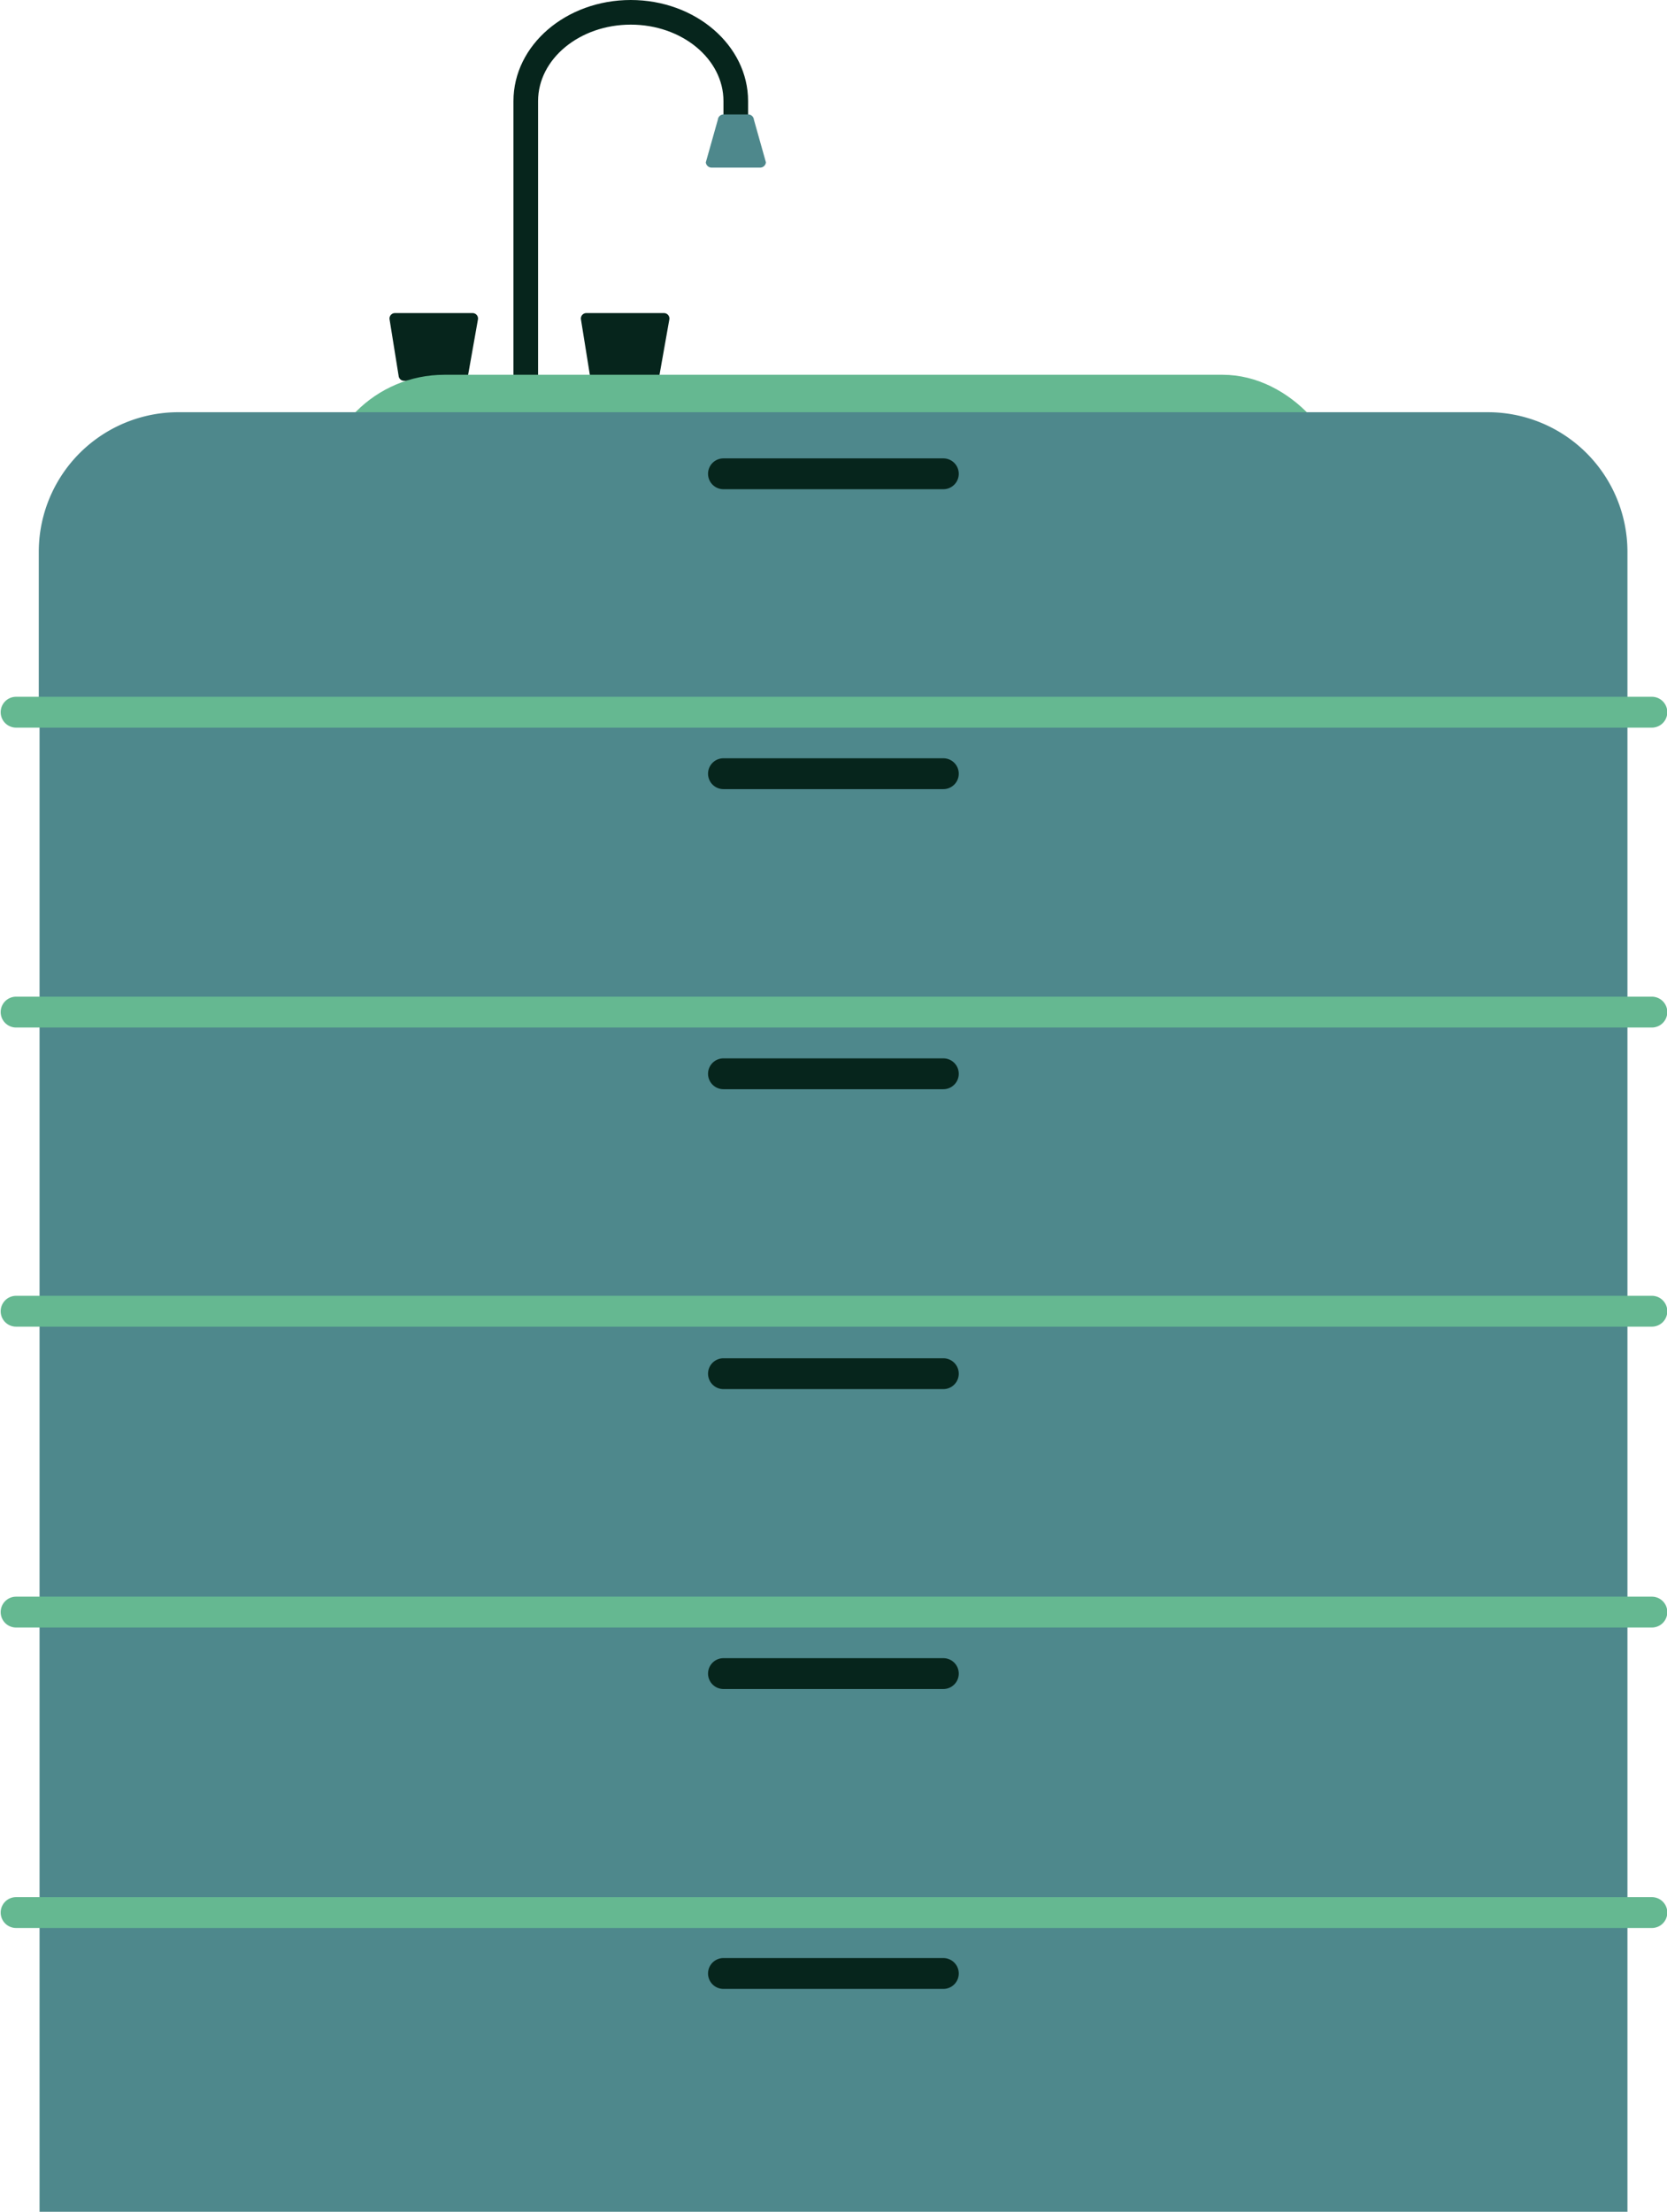 <svg id="Layer_1" data-name="Layer 1" xmlns="http://www.w3.org/2000/svg" viewBox="0 0 85.97 114.03"><defs><style>.cls-1{fill:#06251c;}.cls-2{fill:#4e888c;}.cls-3{fill:#65b891;}</style></defs><title>Kit_Sink</title><path class="cls-1" d="M441.92,831.1h-1.27V813.82c0-2.88,2.71-5.21,6.05-5.21s6.05,2.34,6.05,5.21v1.81h-1.27v-1.81c0-2.17-2.14-3.94-4.78-3.94s-4.78,1.77-4.78,3.94V831.1Z" transform="translate(-414.17 -808.61)"/><path class="cls-2" d="M453.35,817.25h-2.46a0.3,0.3,0,0,1-.32-0.27l0.62-2.2a0.3,0.3,0,0,1,.32-0.27h1.22a0.3,0.3,0,0,1,.32.27l0.62,2.2A0.3,0.3,0,0,1,453.35,817.25Z" transform="translate(-414.17 -808.61)"/><path class="cls-1" d="M434.73,828l-0.47-2.93a0.28,0.28,0,0,1,.28-0.32h4a0.28,0.28,0,0,1,.28.32L438.3,828a0.28,0.28,0,0,1-.28.24h-3A0.28,0.28,0,0,1,434.73,828Z" transform="translate(-414.17 -808.61)"/><path class="cls-1" d="M444.6,828l-0.47-2.93a0.28,0.28,0,0,1,.28-0.32h4a0.28,0.28,0,0,1,.28.32L448.17,828a0.28,0.28,0,0,1-.28.24h-3A0.28,0.28,0,0,1,444.6,828Z" transform="translate(-414.17 -808.61)"/><rect class="cls-3" x="16.5" y="19.32" width="52.97" height="14.17" rx="6.42" ry="6.42"/><rect class="cls-2" x="2.04" y="98.56" width="81.89" height="15.46"/><rect class="cls-2" x="2.04" y="83.1" width="81.89" height="15.46"/><rect class="cls-2" x="2.04" y="67.64" width="81.89" height="15.46"/><rect class="cls-2" x="2.04" y="52.18" width="81.89" height="15.46"/><rect class="cls-2" x="2.04" y="36.71" width="81.89" height="15.46"/><path class="cls-2" d="M9.24,21.25H76.73a7.2,7.2,0,0,1,7.2,7.2v8.26a0,0,0,0,1,0,0H2a0,0,0,0,1,0,0V28.45A7.2,7.2,0,0,1,9.24,21.25Z"/><path class="cls-3" d="M499.34,908H415a0.79,0.79,0,0,1,0-1.59h84.38A0.79,0.79,0,0,1,499.34,908Z" transform="translate(-414.17 -808.61)"/><path class="cls-3" d="M499.34,892.51H415a0.79,0.79,0,0,1,0-1.59h84.38A0.79,0.79,0,1,1,499.34,892.51Z" transform="translate(-414.17 -808.61)"/><path class="cls-3" d="M499.34,877H415a0.79,0.79,0,1,1,0-1.59h84.38A0.79,0.79,0,1,1,499.34,877Z" transform="translate(-414.17 -808.61)"/><path class="cls-3" d="M499.34,861.58H415a0.79,0.79,0,0,1,0-1.59h84.38A0.79,0.79,0,0,1,499.34,861.58Z" transform="translate(-414.17 -808.61)"/><path class="cls-3" d="M499.34,846.12H415a0.79,0.79,0,0,1,0-1.59h84.38A0.79,0.79,0,0,1,499.34,846.12Z" transform="translate(-414.17 -808.61)"/><path class="cls-1" d="M462.82,833.83H451.48a0.79,0.79,0,0,1,0-1.59h11.34A0.79,0.79,0,0,1,462.82,833.83Z" transform="translate(-414.17 -808.61)"/><path class="cls-1" d="M462.82,849.29H451.48a0.79,0.79,0,0,1,0-1.59h11.34A0.79,0.79,0,0,1,462.82,849.29Z" transform="translate(-414.17 -808.61)"/><path class="cls-1" d="M462.82,864.76H451.48a0.79,0.79,0,1,1,0-1.59h11.34A0.79,0.79,0,0,1,462.82,864.76Z" transform="translate(-414.17 -808.61)"/><path class="cls-1" d="M462.82,880.22H451.48a0.79,0.79,0,0,1,0-1.59h11.34A0.79,0.79,0,1,1,462.82,880.22Z" transform="translate(-414.17 -808.61)"/><path class="cls-1" d="M462.82,895.68H451.48a0.79,0.79,0,0,1,0-1.59h11.34A0.79,0.79,0,0,1,462.82,895.68Z" transform="translate(-414.17 -808.61)"/><path class="cls-1" d="M462.82,911.14H451.48a0.79,0.79,0,1,1,0-1.59h11.34A0.79,0.79,0,0,1,462.82,911.14Z" transform="translate(-414.17 -808.61)"/></svg>